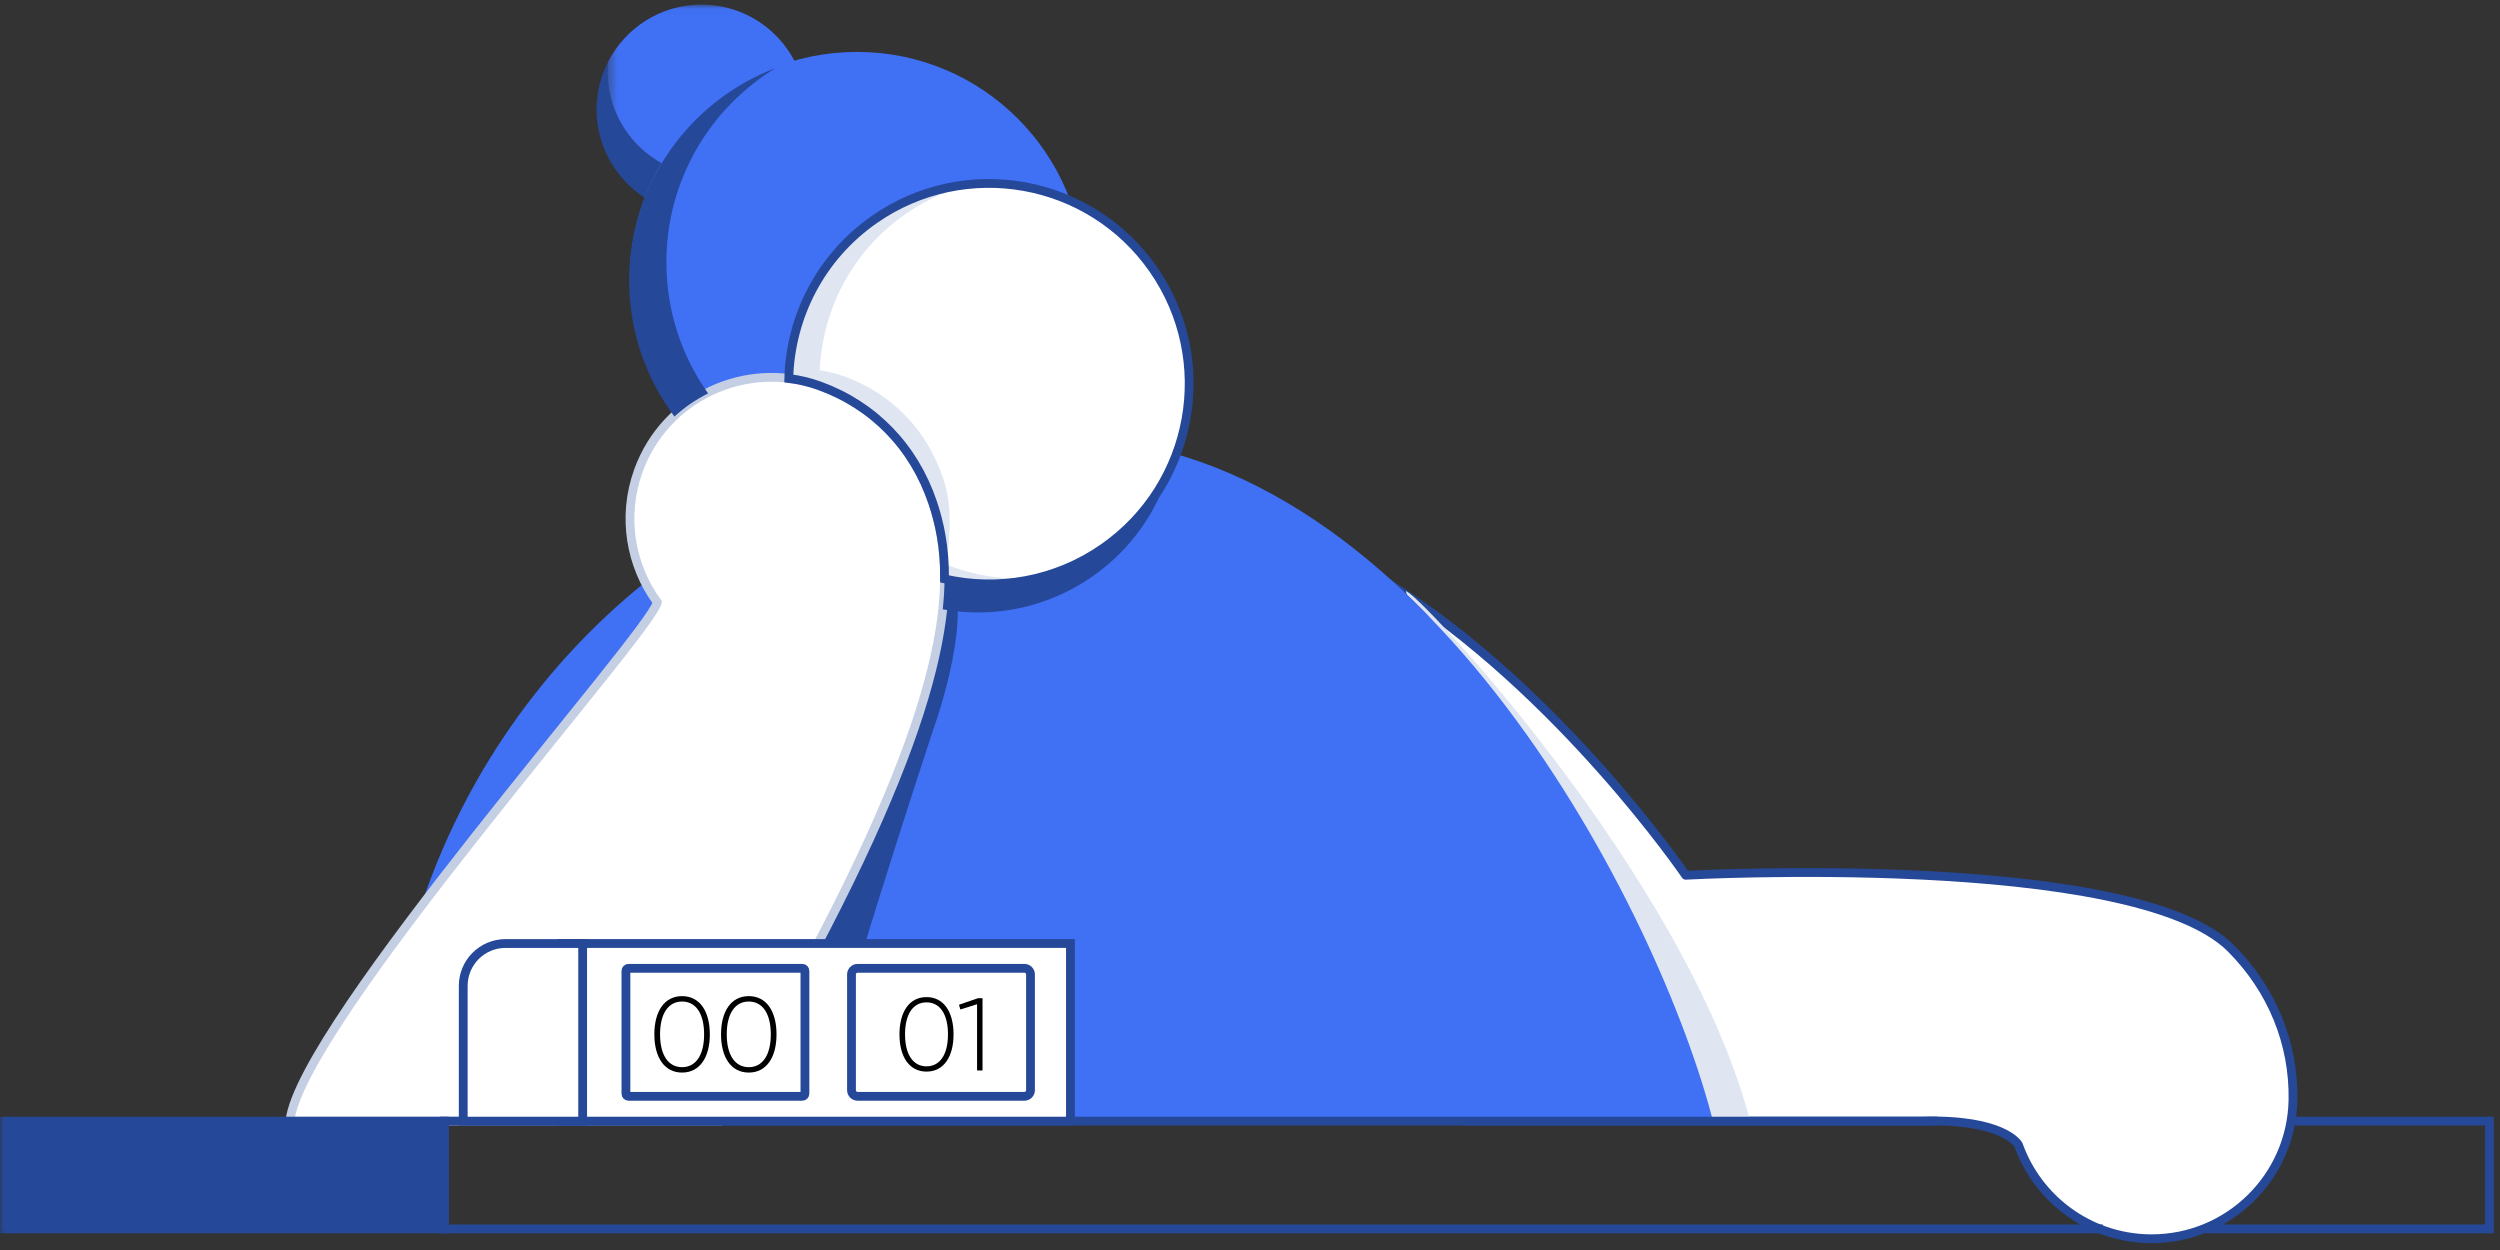 <?xml version="1.0" encoding="UTF-8"?>
<svg width="284px" height="142px" viewBox="0 0 284 142" version="1.1" xmlns="http://www.w3.org/2000/svg" xmlns:xlink="http://www.w3.org/1999/xlink">
    <rect x="0" y="0" width="284" height="142" fill="#333333" stroke="none"/>
    <!-- Generator: sketchtool 55.1 (78136) - https://sketchapp.com -->
    <title>87E3CB3A-B423-4B94-86F9-E759BBABA6B7</title>
    <desc>Created with sketchtool.</desc>
    <defs>
        <polygon id="path-1" points="0.337 0.018 22.926 0.018 22.926 19.536 0.337 19.536"></polygon>
        <polygon id="path-3" points="0 140.982 283.059 140.982 283.059 0.52 0 0.52"></polygon>
    </defs>
    <g id="💰-2.0-My-Wallet" stroke="none" stroke-width="1" fill="none" fill-rule="evenodd">
        <g id="2.1.2-Wallet---Empty" transform="translate(-541, -618)">
            <g id="Group-10" transform="translate(24, 479)">
                <g id="empty-wallet" transform="translate(517, 139)">
                    <g id="Group-54">
                        <path d="M80.932,20.039 C74.351,20.039 69.016,14.704 69.016,8.123 C69.016,7.757 69.035,7.395 69.067,7.037 C68.242,8.659 67.773,10.492 67.773,12.436 C67.773,19.017 73.108,24.352 79.689,24.352 C85.904,24.352 91.005,19.593 91.553,13.521 C89.584,17.388 85.568,20.039 80.932,20.039" id="Fill-1" fill="#254898"></path>
                        <g id="Group-5" transform="translate(68.679, 0.503)">
                            <mask id="mask-2" fill="white">
                                <use xlink:href="#path-1"></use>
                            </mask>
                            <g id="Clip-4"></g>
                            <path d="M12.253,19.536 C16.89,19.536 20.905,16.886 22.874,13.019 C22.907,12.661 22.926,12.3 22.926,11.933 C22.926,5.353 17.591,0.018 11.01,0.018 C6.373,0.018 2.358,2.668 0.388,6.535 C0.356,6.893 0.337,7.254 0.337,7.621 C0.337,14.201 5.672,19.536 12.253,19.536" id="Fill-3" fill="#4070F4" mask="url(#mask-2)"></path>
                        </g>
                        <path d="M166.515,127.36 L218.252,127.36 C227.691,127.069 229.291,130.047 229.291,130.047 C231.468,136.163 237.252,140.592 244.127,140.72 C244.228,140.721 244.33,140.722 244.431,140.722 C253.161,140.722 260.319,133.727 260.483,124.962 C260.603,118.535 258.104,112.42 253.448,107.743 C242.395,96.636 191.494,99.43 191.494,99.43 C191.494,99.43 177.201,78.442 157.694,66.273" id="Stroke-6" stroke="#254898" fill="#FFFFFF" stroke-linecap="round" stroke-linejoin="round"></path>
                        <path d="M159.701,67.169 L159.825,67.55 C178.556,85.421 190.767,112.351 194.6,127.36 L198.824,127.36 C191.494,99.43 160.576,66.756 159.701,67.169" id="Fill-8" fill="#DFE6F2"></path>
                        <path d="M74.674,68.425 C74.147,67.704 73.687,66.94 73.287,66.146 C61.598,75.553 52.636,88.38 47.795,103.015 C59.576,87.494 74.14,70.592 74.674,68.425" id="Fill-10" fill="#4070F4"></path>
                        <path d="M122.023,49.714 C115.524,49.496 109.211,50.142 103.171,51.535 C104.322,53.195 105.255,55.044 105.938,57.061 C108.464,64.522 108.997,76.113 93.782,105.519 C89.595,113.612 84.939,121.815 81.717,127.36 L194.6,127.36 C188.595,103.843 162.025,51.056 122.023,49.714" id="Fill-12" fill="#4070F4"></path>
                        <path d="M97.355,5.897 C83.098,5.897 71.54,17.455 71.54,31.713 C71.54,37.514 73.454,42.867 76.684,47.178 C80.955,43.208 87.241,41.709 93.097,43.828 C98.948,45.948 103.358,50.313 105.61,56.171 C115.818,52.728 123.17,43.082 123.17,31.713 C123.17,17.455 111.613,5.897 97.355,5.897" id="Fill-14" fill="#4070F4"></path>
                        <path d="M89.607,42.876 C89.375,42.882 89.143,42.905 88.912,42.921 C89.143,42.94 89.375,42.964 89.606,42.993 C89.607,42.954 89.606,42.915 89.607,42.876" id="Fill-16" fill="#254898"></path>
                        <path d="M108.271,65.965 C107.946,65.906 107.623,65.838 107.301,65.765 C107.238,73.588 104.206,85.371 93.782,105.519 C89.595,113.612 84.939,121.815 81.717,127.36 L92.684,127.36 C94.774,116.854 105.939,83.112 105.939,83.112 C105.939,83.112 110.28,71.296 108.271,65.965" id="Fill-18" fill="#254898"></path>
                        <path d="M74.885,68.632 L71.696,73.255 C74.346,77.277 87.286,76.516 86.127,75.435 C79.247,73.141 74.885,68.632 74.885,68.632" id="Fill-20" fill="#DFE6F2"></path>
                        <path d="M81.717,127.36 C84.939,121.815 89.595,113.612 93.782,105.519 C108.997,76.113 108.464,64.522 105.938,57.06 C103.802,50.753 99.242,46.054 93.097,43.828 C84.762,40.812 75.549,45.119 72.528,53.458 C70.634,58.684 71.621,64.252 74.674,68.425 C73.784,72.028 34.111,116.37 32.932,127.36 L81.717,127.36 Z" id="Stroke-22" fill="#FFFFFF" stroke="#c5cfe4"></path>
                        <path d="M131.019,30.602 C123.848,20.287 109.673,17.739 99.358,24.911 C93.182,29.205 89.795,36.01 89.606,42.993 C90.774,43.139 91.944,43.411 93.097,43.828 C99.242,46.054 103.801,50.753 105.938,57.061 C106.733,59.41 107.33,62.171 107.3,65.767 C113.317,67.133 119.865,66.063 125.328,62.264 C135.643,55.092 138.191,40.916 131.019,30.602" id="Fill-24" fill="#FFFFFF"></path>
                        <path d="M93.097,43.828 C93.106,43.831 93.115,43.835 93.125,43.839 C92.853,36.361 96.267,28.906 102.866,24.317 C105.184,22.705 107.698,21.589 110.282,20.937 C106.482,21.279 102.715,22.577 99.358,24.911 C93.182,29.205 89.794,36.01 89.606,42.993 C90.774,43.139 91.944,43.411 93.097,43.828" id="Fill-26" fill="#DFE6F2"></path>
                        <path d="M107.262,64.043 C107.291,64.595 107.306,65.165 107.301,65.761 C110.765,66.547 114.405,66.529 117.913,65.643 C114.284,65.971 110.628,65.411 107.262,64.043" id="Fill-28" fill="#DFE6F2"></path>
                        <path d="M107.136,54.303 C105.275,48.807 101.3,44.711 95.946,42.771 C94.02,42.075 92.041,41.831 90.123,41.977 C89.815,43.291 89.852,41.94 89.815,43.291 C90.834,43.417 107.095,46.278 107.3,65.765 C108.085,60.344 108.122,57.213 107.136,54.303" id="Fill-30" fill="#DFE6F2"></path>
                        <path d="M131.019,30.602 C123.848,20.287 109.673,17.739 99.358,24.911 C93.182,29.205 89.795,36.01 89.606,42.993 C90.774,43.139 91.944,43.411 93.097,43.828 C99.242,46.054 103.801,50.753 105.938,57.061 C106.733,59.41 107.33,62.171 107.3,65.767 C113.317,67.133 119.865,66.063 125.328,62.264 C135.643,55.092 138.191,40.916 131.019,30.602 Z" id="Stroke-32" stroke="#254898"></path>
                        <path d="M125.328,62.263 C119.864,66.063 113.316,67.133 107.301,65.767 C107.292,66.84 107.227,67.988 107.095,69.221 C112.815,70.241 118.924,69.083 124.072,65.504 C128.448,62.462 131.42,58.157 132.851,53.423 C131.206,56.86 128.68,59.933 125.328,62.263" id="Fill-34" fill="#254898"></path>
                        <polyline id="Stroke-36" stroke="#254898" points="260.487 127.36 282.799 127.36 282.799 139.603 250.325 139.603"></polyline>
                        <polyline id="Stroke-38" stroke="#254898" points="238.879 139.603 50.476 139.603 50.476 127.36 220.143 127.36"></polyline>
                        <mask id="mask-4" fill="white">
                            <use xlink:href="#path-3"></use>
                        </mask>
                        <g id="Clip-41"></g>
                        <polygon id="Fill-40" fill="#254898" mask="url(#mask-4)" points="0.26 139.603 50.476 139.603 50.476 127.36 0.26 127.36"></polygon>
                        <polygon id="Stroke-42" stroke="#254898" mask="url(#mask-4)" points="0.26 139.603 50.476 139.603 50.476 127.36 0.26 127.36"></polygon>
                        <polygon id="Fill-43" fill="#FFFFFF" mask="url(#mask-4)" points="63.861 127.359 121.603 127.359 121.603 107.181 63.861 107.181"></polygon>
                        <polygon id="Stroke-44" stroke="#254898" mask="url(#mask-4)" points="63.861 127.359 121.603 127.359 121.603 107.181 63.861 107.181"></polygon>
                        <path d="M71.399,124.541 C71.236,124.541 71.105,124.41 71.105,124.248 L71.105,110.293 C71.105,110.132 71.236,110 71.399,110 L91.147,110 C91.309,110 91.44,110.132 91.44,110.293 L91.44,124.248 C91.44,124.41 91.309,124.541 91.147,124.541 L71.399,124.541 Z" id="Fill-45" stroke="#254898" fill="#FFFFFF" mask="url(#mask-4)"></path>
                        <path d="M97.425,124.541 C97.041,124.541 96.73,124.23 96.73,123.847 L96.73,110.694 C96.73,110.311 97.041,110 97.425,110 L116.371,110 C116.755,110 117.065,110.311 117.065,110.694 L117.065,123.847 C117.065,124.23 116.755,124.541 116.371,124.541 L97.425,124.541 Z" id="Fill-46" stroke="#254898" fill="#FFFFFF" mask="url(#mask-4)"></path>
                        <path d="M79.987,117.502 C79.987,115.145 79.048,113.773 77.485,113.773 C75.921,113.773 74.983,115.145 74.983,117.502 C74.983,119.859 75.921,121.231 77.485,121.231 C79.048,121.231 79.987,119.859 79.987,117.502 M74.334,117.502 C74.334,114.904 75.464,113.16 77.485,113.16 C79.505,113.16 80.636,114.904 80.636,117.502 C80.636,120.1 79.505,121.844 77.485,121.844 C75.464,121.844 74.334,120.1 74.334,117.502" id="Fill-47" fill="#000000" mask="url(#mask-4)"></path>
                        <path d="M87.563,117.502 C87.563,115.145 86.625,113.773 85.061,113.773 C83.498,113.773 82.559,115.145 82.559,117.502 C82.559,119.859 83.498,121.231 85.061,121.231 C86.625,121.231 87.563,119.859 87.563,117.502 M81.91,117.502 C81.91,114.904 83.04,113.16 85.061,113.16 C87.082,113.16 88.212,114.904 88.212,117.502 C88.212,120.1 87.082,121.844 85.061,121.844 C83.04,121.844 81.91,120.1 81.91,117.502" id="Fill-48" fill="#000000" mask="url(#mask-4)"></path>
                        <path d="M107.69,117.502 C107.69,115.204 106.776,113.868 105.251,113.868 C103.728,113.868 102.813,115.204 102.813,117.502 C102.813,119.8 103.728,121.136 105.251,121.136 C106.776,121.136 107.69,119.8 107.69,117.502 M102.18,117.502 C102.18,114.97 103.282,113.27 105.251,113.27 C107.221,113.27 108.322,114.97 108.322,117.502 C108.322,120.034 107.221,121.734 105.251,121.734 C103.282,121.734 102.18,120.034 102.18,117.502" id="Fill-49" fill="#000000" mask="url(#mask-4)"></path>
                        <polygon id="Fill-50" fill="#000000" mask="url(#mask-4)" points="111.615 113.399 111.615 121.605 110.994 121.605 110.994 114.079 109.095 114.677 108.942 114.137 111.088 113.399"></polygon>
                        <path d="M75.7,29.794 C75.7,20.449 80.666,12.264 88.103,7.733 C78.383,11.437 71.475,20.839 71.475,31.859 C71.475,37.66 73.389,43.013 76.619,47.323 C77.762,46.261 79.053,45.382 80.438,44.696 C77.456,40.486 75.7,35.346 75.7,29.794" id="Fill-51" fill="#254898" mask="url(#mask-4)"></path>
                        <path d="M66.19,127.36 L52.623,127.36 L52.623,111.993 C52.623,109.336 54.777,107.182 57.435,107.182 L66.19,107.182 L66.19,127.36 Z" id="Fill-52" fill="#FFFFFF" mask="url(#mask-4)"></path>
                        <path d="M66.19,127.36 L52.623,127.36 L52.623,111.993 C52.623,109.336 54.777,107.182 57.435,107.182 L66.19,107.182 L66.19,127.36 Z" id="Stroke-53" stroke="#254898" mask="url(#mask-4)"></path>
                    </g>
                </g>
            </g>
        </g>
    </g>
</svg>
